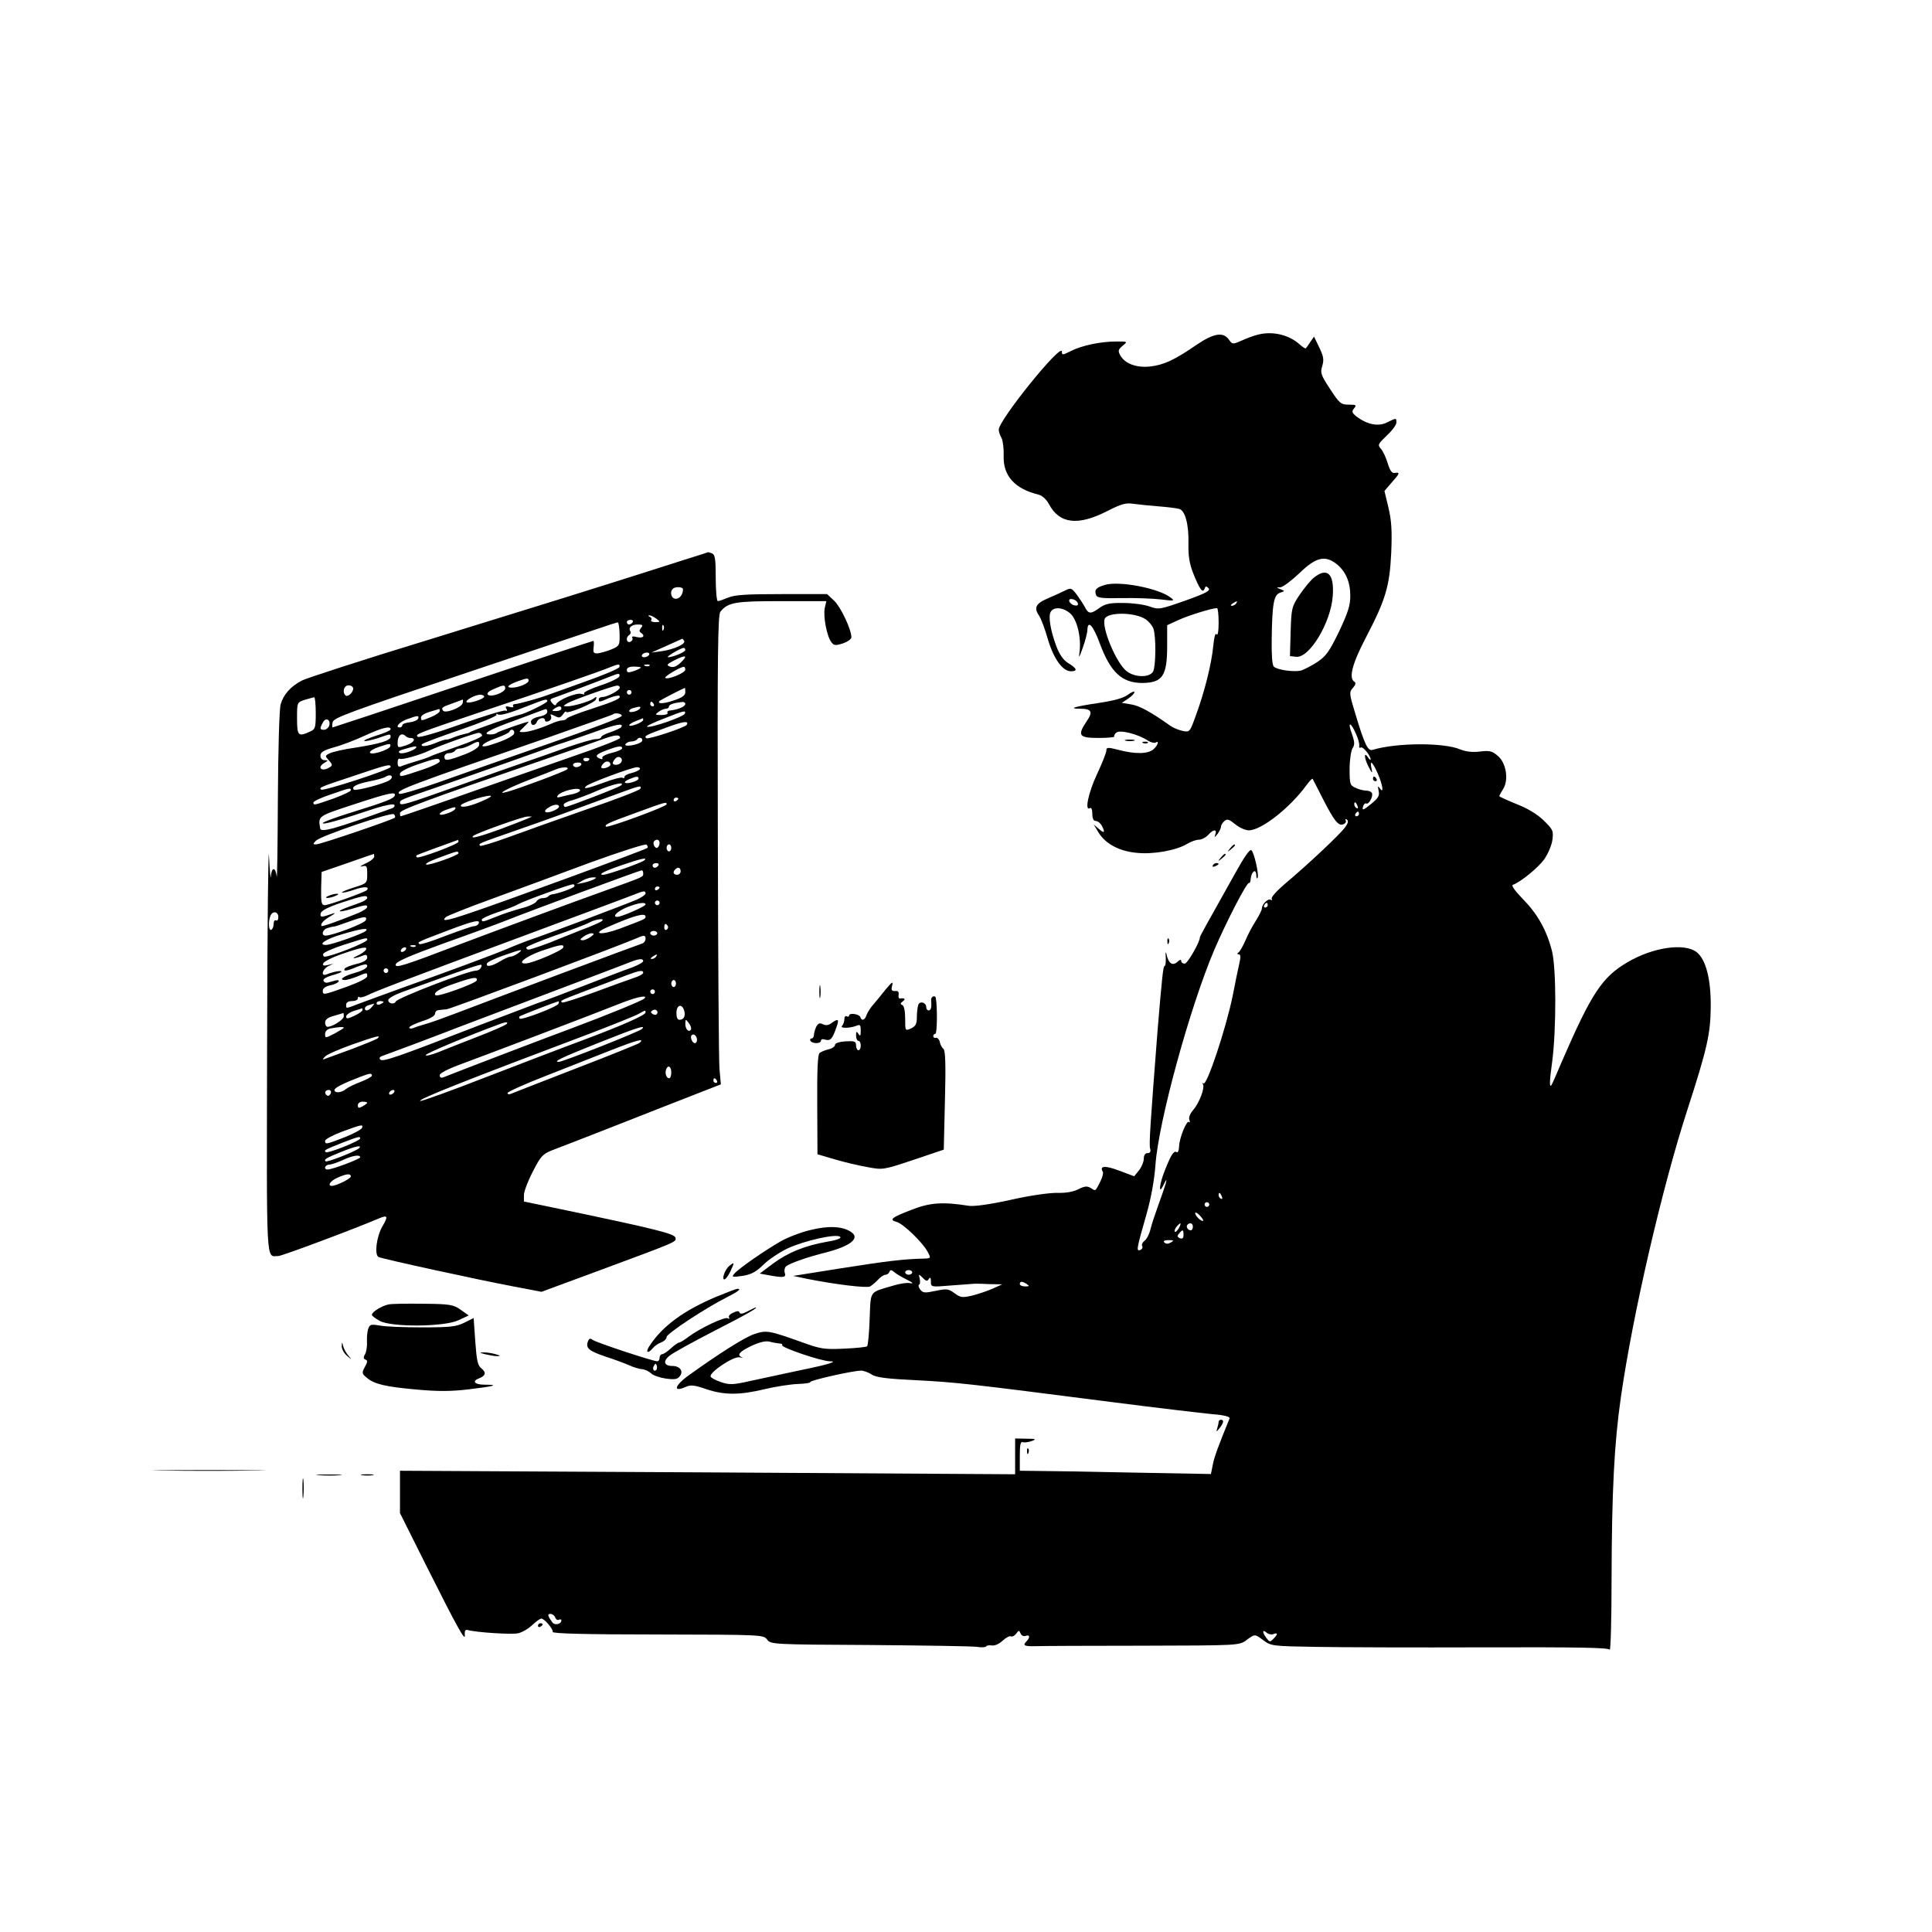 <?xml version="1.0" standalone="no"?>
<!DOCTYPE svg PUBLIC "-//W3C//DTD SVG 20010904//EN"
 "http://www.w3.org/TR/2001/REC-SVG-20010904/DTD/svg10.dtd">
<svg version="1.0" xmlns="http://www.w3.org/2000/svg"
 width="826pt" height="826pt" viewBox="0 0 826 826"
 preserveAspectRatio="xMidYMid meet">

<g transform="translate(0,826) scale(0.1,-0.1)"
fill="#000000" stroke="none">
<path d="M5381 6830 c-18 -4 -51 -16 -72 -26 -39 -17 -40 -17 -55 4 -24 34
-64 28 -138 -22 -94 -65 -142 -87 -200 -93 -59 -6 -108 13 -127 49 -10 18 -8
24 11 40 22 18 22 18 -28 18 -66 0 -147 -17 -194 -41 -36 -18 -38 -18 -38 -2
-1 40 -270 -293 -270 -334 0 -8 5 -24 12 -36 6 -12 10 -46 9 -75 -3 -86 47
-142 150 -167 15 -4 33 -20 44 -41 45 -84 124 -93 249 -29 61 31 79 36 112 31
21 -3 71 -8 109 -11 39 -3 78 -8 87 -11 25 -7 41 -67 39 -148 -1 -52 4 -85 20
-126 28 -70 41 -88 49 -67 4 12 7 12 17 2 9 -10 -10 -21 -100 -53 -108 -38
-113 -39 -152 -25 -22 8 -72 15 -111 15 -58 1 -77 -3 -102 -20 -38 -28 -48
-28 -63 1 -6 12 -22 36 -35 54 -23 30 -25 31 -51 18 -16 -8 -49 -23 -75 -34
-51 -22 -59 -40 -34 -76 7 -11 24 -55 36 -98 25 -84 63 -137 99 -137 29 0 26
12 -12 35 -21 13 -37 36 -50 70 -26 69 -36 130 -25 149 13 23 53 20 84 -7 29
-26 48 -104 39 -167 -4 -27 -1 -22 14 20 11 30 20 66 20 78 2 43 25 17 53 -59
46 -124 95 -169 182 -169 86 1 106 30 106 158 l0 89 48 22 c41 19 143 51 165
51 4 0 7 -28 7 -62 0 -38 -4 -58 -9 -50 -5 8 -10 -10 -14 -50 -7 -75 -37 -196
-74 -296 -26 -72 -26 -73 -57 -67 -17 4 -40 13 -51 21 -83 59 -132 86 -167 92
l-42 7 27 18 c15 10 27 22 27 28 0 5 -13 0 -29 -12 -19 -14 -60 -25 -127 -35
-101 -15 -129 -24 -78 -24 52 0 58 -13 29 -55 -40 -60 -32 -70 52 -70 39 0 69
3 67 6 -2 4 2 12 9 17 15 13 94 -7 134 -34 13 -8 28 -12 33 -9 17 11 11 -11
-8 -28 -23 -21 -79 -22 -150 -3 -47 12 -52 11 -52 -3 0 -9 -18 -54 -40 -101
-37 -79 -54 -160 -30 -145 6 4 10 -7 10 -24 0 -21 5 -31 15 -31 8 0 19 -9 25
-19 16 -31 12 -36 -12 -15 l-22 19 21 -35 c29 -47 87 -79 161 -86 71 -8 171
10 217 38 17 10 39 18 51 18 11 0 29 9 39 20 22 25 39 26 31 3 -5 -15 -4 -15
9 1 8 11 15 25 15 32 0 6 7 17 15 24 12 10 20 7 46 -14 17 -14 43 -26 58 -26
54 0 177 97 248 195 12 16 23 28 25 25 2 -3 20 -39 41 -80 51 -100 69 -123 90
-114 9 3 14 11 10 17 -3 6 -1 7 5 3 8 -5 6 -16 -9 -35 -23 -31 -157 -157 -257
-241 -34 -29 -59 -57 -55 -63 3 -6 1 -7 -4 -4 -12 7 -38 -19 -38 -37 0 -6 -11
-29 -25 -51 -14 -22 -35 -60 -45 -85 -11 -25 -24 -48 -30 -52 -7 -5 -6 -8 1
-8 8 0 9 -12 3 -37 -5 -21 -18 -84 -29 -141 -29 -141 -111 -387 -125 -374 -5
4 -5 2 -2 -4 9 -15 -16 -80 -42 -110 -13 -15 -20 -32 -16 -42 3 -9 3 -13 -2
-9 -9 10 -42 -70 -42 -106 -1 -16 -5 -26 -10 -23 -12 8 -24 -10 -49 -73 -26
-63 -31 -116 -7 -66 12 25 14 26 9 5 -4 -14 -18 -54 -31 -90 -13 -36 -29 -83
-34 -104 -5 -22 -17 -45 -26 -51 -9 -7 -13 -17 -10 -22 4 -6 0 -14 -8 -17 -18
-7 -16 4 27 154 19 67 33 143 38 210 13 184 146 670 251 918 51 119 140 292
149 287 3 -2 7 6 7 17 3 32 23 47 24 17 0 -13 3 -18 6 -11 6 15 -16 110 -27
117 -7 5 -29 -26 -70 -100 -122 -217 -150 -268 -150 -272 0 -21 -53 -113 -65
-113 -8 0 -15 5 -15 12 0 7 -7 5 -17 -5 -21 -18 -38 -5 -46 34 -3 13 -5 7 -3
-13 1 -21 -1 -38 -5 -38 -6 0 -11 -47 -30 -275 -31 -400 -37 -487 -32 -505 4
-14 0 -20 -11 -20 -10 0 -16 -9 -16 -24 0 -13 -9 -35 -20 -49 l-21 -26 -64 24
c-60 23 -86 21 -70 -5 3 -5 -2 -24 -11 -42 -22 -43 -19 -41 -41 -27 -15 9 -26
8 -52 -5 -21 -11 -53 -17 -89 -16 -33 1 -119 -11 -202 -30 -91 -20 -158 -29
-180 -25 -107 17 -164 14 -242 -17 -86 -33 -99 -43 -65 -52 28 -7 112 -88 133
-128 15 -28 14 -28 -18 -29 -87 -2 -159 -11 -350 -41 l-207 -33 62 -13 c116
-23 252 -40 267 -32 8 5 24 18 34 29 11 12 25 21 32 21 7 0 14 6 17 13 3 9 8
9 22 -3 9 -8 34 -22 54 -32 24 -12 28 -17 13 -14 -13 3 -47 -2 -75 -11 -102
-30 -94 -18 -99 -142 -2 -61 -7 -114 -11 -117 -3 -3 -48 -8 -99 -10 -84 -4
-101 -1 -178 27 -143 51 -153 53 -206 35 -41 -14 -147 -81 -278 -175 -63 -45
-71 -76 -13 -50 20 9 37 7 86 -10 77 -26 143 -26 251 0 47 11 110 21 142 22
31 1 55 5 52 8 -4 7 183 49 217 49 11 0 31 -7 45 -16 18 -13 65 -19 192 -25
171 -9 217 -14 832 -93 195 -25 390 -48 433 -52 51 -4 76 -11 74 -18 -47 -115
-67 -168 -72 -199 l-8 -39 -326 6 c-179 4 -363 7 -408 7 l-83 1 0 64 c0 48 3
62 13 58 7 -2 24 0 38 5 21 8 18 10 -23 10 l-48 1 0 -76 0 -77 -1315 8 -1315
7 0 -90 0 -91 109 -218 c137 -273 172 -336 168 -303 -1 18 2 24 13 21 34 -10
187 -20 214 -14 16 3 43 18 60 34 17 16 35 29 40 29 14 0 52 -46 49 -57 -3 -7
139 -11 449 -11 447 -1 452 -1 468 -22 15 -20 23 -21 440 -23 234 -2 440 -5
458 -8 18 -3 35 -2 38 2 2 4 13 6 24 4 12 -2 31 6 46 20 15 14 31 22 36 19 5
-3 15 2 22 11 12 16 13 16 19 2 4 -10 13 -14 22 -11 18 7 20 -7 3 -24 -17 -17
-8 -21 37 -20 22 1 227 2 457 2 415 1 416 1 447 24 37 27 35 27 74 -2 31 -23
40 -24 222 -27 105 -2 428 -3 720 -2 400 1 531 -1 537 -10 4 -7 8 130 8 303 1
371 11 577 40 778 51 355 176 894 284 1227 85 262 99 326 100 440 1 120 -21
203 -60 234 -52 41 -188 21 -296 -43 -108 -63 -154 -133 -279 -421 -23 -55
-44 -102 -46 -104 -9 -13 -9 14 3 99 18 138 18 401 -1 475 -23 89 -62 158
-124 221 -34 35 -51 59 -43 61 33 12 107 72 134 109 16 23 32 60 35 83 5 39 3
44 -38 84 -28 27 -70 52 -117 70 -39 16 -72 31 -72 33 0 3 7 16 16 30 25 38
14 112 -22 142 -24 21 -35 24 -76 19 -32 -4 -60 -1 -85 9 -70 30 -273 29 -375
-2 -20 -6 -34 23 -74 156 -26 85 -26 91 -10 109 11 12 14 21 7 26 -26 15 -10
77 48 188 85 163 102 219 109 364 4 96 1 138 -12 193 l-17 71 30 35 c36 40 38
46 14 42 -12 -2 -20 9 -30 41 -7 24 -20 52 -29 62 -15 17 -13 20 25 57 23 21
41 46 41 55 0 21 1 21 -40 1 -37 -19 -85 -9 -130 25 -20 16 -22 21 -11 35 12
14 9 16 -22 16 -34 0 -40 5 -80 66 -40 61 -43 70 -34 99 8 27 6 41 -13 80
l-22 46 -16 -23 c-8 -13 -17 -25 -19 -27 -2 -3 -13 5 -26 16 -45 41 -114 58
-176 43z m333 -981 c39 -31 59 -77 59 -136 0 -42 -10 -72 -48 -153 -42 -86
-55 -105 -94 -131 -25 -16 -56 -32 -69 -36 -31 -7 -102 3 -116 17 -7 7 -10 50
-9 118 2 152 9 189 36 198 21 7 21 7 2 15 -19 7 -19 8 -1 8 11 1 47 28 82 61
70 68 109 77 158 39z m-1106 -167 c3 -9 -2 -13 -14 -10 -9 1 -19 9 -22 16 -3
9 2 13 14 10 9 -1 19 -9 22 -16z m677 -2 c-3 -5 -12 -10 -18 -10 -7 0 -6 4 3
10 19 12 23 12 15 0z m-388 -67 c14 -9 29 -27 34 -40 12 -33 11 -160 -1 -184
-15 -27 -79 -26 -114 2 -44 35 -107 186 -93 223 12 30 128 29 174 -1z m901
-492 c9 -20 15 -42 13 -50 -1 -7 2 -10 7 -7 9 6 42 -35 42 -51 0 -4 -4 -1 -10
7 -19 30 -19 2 0 -36 16 -31 19 -33 14 -11 -9 41 3 32 26 -19 22 -51 28 -91 9
-64 -8 12 -9 9 -5 -11 5 -21 -1 -31 -33 -57 -32 -26 -38 -28 -34 -12 3 11 9
17 14 15 11 -7 32 33 24 45 -3 6 -15 10 -25 10 -11 0 -31 5 -45 12 -23 10 -25
16 -25 80 0 37 6 77 12 88 11 16 10 28 -3 65 -19 52 -4 49 19 -4z m6 -307 c3
-8 2 -12 -4 -9 -6 3 -10 10 -10 16 0 14 7 11 14 -7z m6 -34 c0 -5 -5 -10 -11
-10 -5 0 -7 5 -4 10 3 6 8 10 11 10 2 0 4 -4 4 -10z m-390 -390 c0 -5 -5 -10
-11 -10 -5 0 -7 5 -4 10 3 6 8 10 11 10 2 0 4 -4 4 -10z m-196 -1246 c3 -8 2
-12 -4 -9 -6 3 -10 10 -10 16 0 14 7 11 14 -7z m-54 -34 c0 -5 -4 -10 -10 -10
-5 0 -10 5 -10 10 0 6 5 10 10 10 6 0 10 -4 10 -10z m-26 -69 c-6 -6 -34 20
-34 32 0 6 8 2 19 -9 10 -10 17 -21 15 -23z m-104 -32 c-7 -11 -14 -18 -17
-15 -3 3 0 12 7 21 18 21 23 19 10 -6z m60 6 c0 -8 -4 -15 -9 -15 -13 0 -22
16 -14 24 11 11 23 6 23 -9z m-40 -35 c0 -13 -5 -18 -15 -14 -12 5 -13 10 -4
20 15 19 19 18 19 -6z m-54 -32 c-12 -7 -21 -7 -28 0 -6 6 0 10 18 10 23 0 24
-2 10 -10z m-1106 -128 c0 -5 -7 -10 -15 -10 -8 0 -15 5 -15 10 0 6 7 10 15
10 8 0 15 -4 15 -10z m71 -28 c6 9 9 6 9 -11 0 -24 0 -24 85 -17 47 3 89 7 93
7 4 1 34 1 67 -1 l60 -1 -40 -18 c-22 -10 -61 -23 -88 -30 -43 -10 -50 -9 -76
10 -26 19 -33 20 -81 10 -47 -10 -54 -9 -66 6 -7 10 -9 19 -4 21 4 2 5 13 2
25 -5 21 -5 21 13 4 14 -15 20 -16 26 -5z m419 -22 c12 -8 11 -10 -7 -10 -13
0 -23 5 -23 10 0 13 11 13 30 0z m-1058 -254 c9 0 15 -3 12 -7 -6 -10 168 -69
204 -69 38 0 -7 -14 -130 -39 -73 -16 -169 -36 -214 -46 -71 -16 -86 -16 -122
-4 -23 8 -43 19 -44 24 -4 19 95 85 122 82 14 -2 19 -2 13 0 -25 9 -12 24 40
49 35 16 60 22 77 18 14 -4 33 -7 42 -8z m-958 -1172 c3 -8 10 -12 16 -9 5 3
10 2 10 -3 0 -16 -28 -22 -38 -9 -20 27 -23 37 -9 37 8 0 18 -7 21 -16z m3071
-70 c19 7 19 -1 -1 -21 -14 -14 -16 -14 -29 3 -19 25 -19 40 0 24 8 -7 22 -10
30 -6z"/>
<path d="M5618 5791 c-14 -11 -41 -44 -61 -73 -34 -51 -36 -57 -39 -158 l-3
-105 26 -3 c57 -7 149 146 157 260 7 95 -23 124 -80 79z"/>
<path d="M5870 4930 c0 -5 5 -10 11 -10 5 0 7 5 4 10 -3 6 -8 10 -11 10 -2 0
-4 -4 -4 -10z"/>
<path d="M3000 5890 c-14 -4 -117 -37 -230 -73 -262 -83 -360 -114 -953 -297
-269 -82 -505 -159 -525 -169 -49 -25 -80 -60 -92 -102 -6 -19 -11 -199 -12
-404 -1 -203 -3 -353 -5 -332 -5 42 -22 41 -25 -1 -1 -15 -5 25 -8 88 -3 63
-7 -293 -8 -791 -2 -984 -6 -919 48 -919 15 0 323 115 428 160 40 17 43 11 17
-33 -25 -43 -35 -120 -17 -131 11 -7 427 -98 577 -126 l120 -23 249 92 c335
124 327 121 324 139 -3 17 -83 37 -465 117 l-183 38 0 28 c0 15 17 60 38 100
33 65 42 75 82 91 25 9 142 55 260 101 118 47 271 106 339 133 l123 48 -6 66
c-3 36 -6 487 -7 1002 -2 773 0 940 11 953 33 40 63 45 261 45 l192 0 -7 -30
c-7 -36 9 -120 28 -145 11 -15 17 -16 49 -6 21 7 37 19 37 26 0 34 -46 131
-74 157 l-30 28 -194 0 c-149 0 -201 -3 -229 -15 -19 -8 -39 -15 -44 -15 -5 0
-9 45 -9 99 0 81 -3 100 -16 105 -9 3 -16 6 -17 5 -1 0 -13 -4 -27 -9z m-80
-149 c0 -23 -14 -41 -31 -41 -19 0 -27 29 -12 43 10 10 43 8 43 -2z m-114
-126 c18 -14 18 -14 -4 -15 -13 0 -21 4 -18 9 4 5 0 12 -6 14 -7 3 -8 6 -2 6
5 1 19 -6 30 -14z m-101 -15 c-3 -5 -10 -10 -16 -10 -5 0 -9 5 -9 10 0 6 7 10
16 10 8 0 12 -4 9 -10z m-56 -51 c1 -48 -1 -51 -34 -65 -19 -8 -45 -15 -57
-17 -20 -2 -23 2 -20 26 2 15 1 27 -1 27 -3 0 -254 -83 -558 -185 -304 -102
-555 -185 -557 -185 -2 0 -2 10 0 22 3 19 69 43 583 215 319 107 591 198 605
203 14 4 28 9 31 9 4 1 7 -22 8 -50z m92 27 c-8 -10 -9 -16 -1 -21 20 -13 10
-25 -16 -19 -18 5 -25 3 -21 -3 4 -6 0 -13 -8 -17 -17 -6 -21 19 -5 29 6 4 8
11 5 16 -10 15 5 29 32 29 21 0 23 -3 14 -14z m96 -8 c-3 -8 -6 -5 -6 6 -1 11
2 17 5 13 3 -3 4 -12 1 -19z m88 -48 c8 -13 -42 -36 -95 -44 l-45 -6 65 29
c36 16 66 30 67 30 1 1 4 -3 8 -9z m5 -39 c0 -9 -54 -31 -74 -31 -11 1 53 39
67 40 4 0 7 -4 7 -9z m-155 -21 c-3 -5 -13 -10 -21 -10 -8 0 -12 5 -9 10 3 6
13 10 21 10 8 0 12 -4 9 -10z m134 -34 c-17 -16 -31 -21 -44 -16 -17 6 -15 10
20 28 48 24 58 20 24 -12z m-261 -18 c-3 -7 -69 -35 -149 -63 -79 -29 -151
-54 -159 -57 -37 -14 -124 -38 -137 -38 -8 0 -12 -4 -9 -9 4 -5 -4 -7 -16 -3
-15 4 -19 2 -13 -8 5 -8 3 -11 -5 -8 -8 2 -93 -24 -189 -58 -106 -38 -180 -59
-185 -54 -11 11 -10 12 284 111 267 89 503 171 540 187 34 14 42 14 38 0z
m129 6 c-3 -3 -12 -4 -19 -1 -8 3 -5 6 6 6 11 1 17 -2 13 -5z m-37 -8 c0 -2
-13 -9 -30 -15 -24 -8 -30 -7 -30 5 0 9 10 14 30 14 17 0 30 -2 30 -4z m190
-9 c0 -14 -76 -45 -86 -35 -5 5 63 46 79 47 4 1 7 -5 7 -12z m-282 -29 c-3 -7
-39 -25 -82 -39 -42 -14 -73 -29 -69 -34 5 -4 0 -5 -10 -2 -20 8 -103 -26
-109 -44 -2 -7 -9 -5 -17 5 -11 13 -10 17 5 22 22 7 220 82 249 94 29 12 37
12 33 -2z m-388 -18 c0 -12 -43 -30 -72 -30 -27 0 -16 12 25 27 41 15 47 15
47 3z m-750 -34 c0 -17 -24 -38 -33 -29 -15 15 -6 43 13 43 11 0 20 -6 20 -14z
m650 1 c0 -17 -61 -40 -74 -27 -6 6 3 15 25 24 42 19 49 19 49 3z m490 3 c0
-11 -53 -40 -75 -40 -8 0 -15 -4 -15 -10 0 -13 1 -13 45 6 20 8 40 12 43 9 10
-10 -16 -22 -120 -56 -54 -17 -101 -36 -104 -40 -3 -5 -12 -9 -21 -9 -8 0 -29
-6 -46 -14 -48 -21 -98 -36 -120 -36 -20 0 -20 0 1 20 12 12 22 22 22 24 0 4
-130 -41 -137 -48 -4 -3 -15 -6 -25 -6 -42 0 -11 19 104 60 67 25 125 47 130
48 4 2 8 -3 8 -11 0 -9 -14 -17 -35 -21 -21 -4 -35 -13 -35 -21 0 -20 19 -19
26 0 7 16 34 21 34 5 0 -5 7 -7 16 -3 8 3 13 12 10 20 -5 11 -2 11 16 2 18
-10 24 -8 35 7 7 10 13 15 13 11 0 -13 124 38 128 53 4 12 2 13 -9 4 -17 -13
-89 -34 -115 -34 -18 1 -18 1 1 13 21 13 191 73 213 76 6 0 12 -3 12 -9z m280
-19 c0 -14 -13 -24 -51 -36 -43 -15 -73 -15 -58 -1 3 3 91 49 107 55 1 1 2 -8
2 -18z m-230 -1 c0 -5 -4 -10 -10 -10 -5 0 -10 5 -10 10 0 6 5 10 10 10 6 0
10 -4 10 -10z m-630 -18 c0 -11 -67 -32 -75 -24 -7 8 35 31 58 32 9 0 17 -4
17 -8z m-720 -70 c0 -64 -2 -70 -25 -80 -50 -23 -55 -18 -55 57 0 68 0 68 33
79 17 5 35 10 40 11 4 1 7 -30 7 -67z m628 42 c-4 -19 -75 -46 -84 -32 -8 12
-5 15 41 31 22 8 41 15 43 16 2 0 2 -6 0 -15z m362 8 c0 -7 -95 -54 -119 -58
-21 -4 -205 -68 -211 -74 -3 -3 -13 -6 -24 -8 -10 -2 -30 -8 -45 -14 -14 -6
-29 -11 -33 -10 -4 1 -23 -5 -42 -13 -38 -16 -70 -20 -62 -7 2 4 76 32 164 62
88 30 158 59 155 64 -4 5 -1 6 5 2 12 -7 51 5 147 43 56 22 65 24 65 13z m455
-12 c3 -5 1 -10 -4 -10 -6 0 -11 5 -11 10 0 6 2 10 4 10 3 0 8 -4 11 -10z
m135 1 c0 -12 -30 -25 -68 -29 -7 -1 -11 -6 -8 -10 3 -5 -9 -9 -26 -9 -28 0
-29 1 -12 14 10 7 24 13 31 13 7 0 13 4 13 9 0 9 21 16 58 20 6 0 12 -3 12 -8z
m-530 -21 c0 -5 -10 -10 -22 -10 -19 0 -20 2 -8 10 19 13 30 13 30 0z m336 1
c-8 -12 -46 -21 -46 -11 0 5 8 11 18 13 29 8 33 7 28 -2z m-856 -11 c0 -5 -16
-17 -36 -25 -44 -18 -44 -18 -44 -2 0 8 17 18 38 24 20 6 38 11 40 12 1 0 2
-3 2 -9z m1048 -11 c-4 -13 -144 -62 -161 -56 -6 2 25 17 69 34 91 36 97 37
92 22z m-270 -10 c-2 -7 -143 -60 -313 -119 -171 -59 -381 -133 -468 -164 -87
-31 -164 -53 -169 -50 -21 13 28 32 647 245 142 50 261 92 264 94 9 10 42 4
39 -6z m-870 -11 c-3 -7 -19 -14 -36 -16 -18 -2 -32 -7 -32 -13 0 -5 -5 -9
-11 -9 -22 0 -2 23 31 35 47 17 52 17 48 3z m-381 -32 c-4 -9 -13 -16 -22 -16
-18 0 -19 5 -4 32 13 24 35 9 26 -16z m1343 26 c0 -4 -13 -13 -30 -19 -16 -6
-30 -8 -30 -4 0 4 12 12 28 18 15 6 28 11 30 12 1 1 2 -3 2 -7z m186 -21 c-8
-12 -166 -64 -173 -57 -10 9 -3 13 82 44 75 28 102 32 91 13z m-280 -10 c-3
-4 -23 -13 -45 -21 -23 -7 -41 -17 -41 -22 0 -4 -10 -8 -23 -8 -12 0 -67 -16
-122 -35 -55 -20 -138 -49 -185 -65 -47 -16 -175 -61 -285 -101 -222 -79 -245
-86 -245 -71 0 12 3 13 160 67 176 61 459 161 495 175 17 6 37 13 45 15 8 2
65 22 125 43 102 37 133 42 121 23z m-986 -9 c0 -5 -28 -17 -61 -27 -34 -11
-57 -21 -51 -23 6 -2 31 4 57 12 54 19 55 19 55 6 0 -16 -46 -30 -148 -46 -51
-7 -102 -19 -113 -25 -20 -10 -20 -11 -3 -30 16 -17 16 -22 4 -29 -19 -13 -40
-13 -40 0 0 5 8 14 18 19 16 10 16 10 0 11 -11 0 -18 8 -18 19 0 15 13 23 58
36 31 8 91 31 132 50 74 34 110 43 110 27z m528 -18 c-2 -9 -31 -25 -71 -39
-44 -16 -67 -20 -64 -12 2 7 28 21 58 31 30 11 56 23 57 28 6 15 24 8 20 -8z
m-137 -9 c1 -5 -46 -26 -104 -46 -57 -20 -108 -38 -113 -41 -5 -3 -31 -13 -59
-21 -27 -8 -58 -18 -67 -22 -14 -6 -18 -2 -18 15 0 11 4 19 9 16 8 -6 87 16
126 35 46 22 201 77 213 76 7 -1 13 -6 13 -12z m-327 -2 c4 -4 13 -8 19 -8 28
0 19 -19 -15 -31 -37 -12 -38 -12 -38 10 0 32 17 46 34 29z m917 -8 c1 -5 -93
-42 -208 -81 -114 -40 -287 -100 -383 -134 -172 -61 -343 -120 -347 -120 -2 0
-3 6 -3 14 0 13 95 49 615 228 110 38 223 77 250 87 54 20 76 22 76 6z m92
-16 c-14 -14 -77 -24 -69 -11 4 7 16 12 26 12 10 0 22 5 25 10 4 6 11 7 17 4
5 -4 6 -10 1 -15z m-695 -16 c-2 -9 -28 -26 -63 -39 -72 -27 -85 -29 -85 -9 0
8 9 15 19 15 11 0 23 5 26 10 3 6 14 10 23 10 9 0 28 7 42 14 34 19 42 19 38
-1z m-380 -5 c-2 -6 -23 -17 -47 -24 -52 -15 -53 5 0 23 44 15 52 16 47 1z
m112 -2 c0 -11 -59 -33 -71 -25 -9 5 -2 11 22 17 41 12 49 13 49 8z m880 -5
c0 -5 -20 -14 -45 -20 -25 -6 -43 -16 -40 -21 3 -6 -1 -7 -9 -4 -25 10 -19 19
27 36 50 19 67 21 67 9z m-4 -60 c-8 -13 -36 -15 -36 -3 0 4 5 13 12 20 14 14
34 0 24 -17z m-776 4 c0 -6 -33 -22 -72 -35 -99 -33 -98 -33 -98 -18 0 8 30
24 73 39 81 28 97 31 97 14z m640 11 c0 -11 -19 -15 -25 -6 -3 5 1 10 9 10 9
0 16 -2 16 -4z m90 -25 c0 -5 -9 -11 -20 -14 -22 -6 -26 3 -8 21 11 11 28 7
28 -7z m-125 -1 c-3 -5 -13 -10 -21 -10 -8 0 -14 5 -14 10 0 6 9 10 21 10 11
0 17 -4 14 -10z m-815 -9 c0 -11 -289 -105 -297 -97 -9 9 -8 10 137 58 145 49
160 53 160 39z m755 -10 c-9 -9 -199 -80 -255 -96 -57 -16 0 15 90 50 52 20
104 40 115 45 28 12 61 12 50 1z m310 0 c-3 -5 -19 -12 -35 -16 -17 -4 -30
-11 -30 -16 0 -6 -4 -8 -9 -4 -5 3 -40 -6 -77 -20 -70 -26 -95 -31 -78 -16 13
13 195 80 217 81 10 0 16 -4 12 -9z m-1069 -46 c-19 -15 -146 -48 -153 -41
-12 12 11 24 64 35 32 6 65 15 73 21 21 13 36 -1 16 -15z m1064 6 c0 -10 -50
-25 -58 -17 -3 3 6 10 19 15 31 13 39 13 39 2z m-75 -29 c-10 -9 -226 -92
-238 -92 -4 0 -7 4 -7 10 0 5 17 14 38 19 20 6 69 24 107 41 66 28 120 40 100
22z m83 -14 c-2 -6 -105 -46 -229 -88 -123 -43 -275 -97 -337 -120 -63 -23
-116 -39 -119 -36 -9 9 -9 9 137 60 145 50 262 93 430 155 120 44 123 45 118
29z m-1238 -7 c0 -4 -33 -20 -74 -35 -83 -29 -86 -30 -86 -17 0 5 33 21 73 34
83 29 87 30 87 18z m980 0 c0 -5 -12 -11 -27 -15 -16 -3 -39 -9 -52 -12 -17
-5 -22 -4 -17 4 12 20 96 40 96 23z m-792 -22 c-5 -14 -39 -27 -190 -74 -65
-20 -118 -40 -118 -44 0 -8 68 11 227 64 42 13 75 19 79 14 3 -5 -1 -11 -8
-14 -244 -88 -306 -106 -309 -87 -9 54 -11 52 141 102 152 50 184 57 178 39z
m382 -20 c-54 -25 -100 -35 -100 -23 0 10 93 41 125 42 11 0 0 -8 -25 -19z
m830 7 c0 -3 -4 -8 -10 -11 -5 -3 -10 -1 -10 4 0 6 5 11 10 11 6 0 10 -2 10
-4z m-50 -25 c0 -9 -252 -102 -259 -95 -8 8 9 16 125 58 134 49 134 49 134 37z
m-460 -10 c0 -5 -13 -14 -30 -20 -32 -11 -41 2 -12 18 21 13 42 14 42 2z
m-444 -10 c-8 -13 -66 -32 -66 -21 0 4 12 13 28 18 35 13 44 14 38 3z m-258
-37 c-10 -9 -318 -114 -336 -114 -15 0 -15 1 -1 16 22 21 322 123 333 113 5
-5 7 -11 4 -15z m567 -4 c-11 -5 -63 -25 -116 -45 -91 -33 -130 -43 -116 -29
11 11 212 83 232 83 l20 0 -20 -9z m-295 -99 c0 -10 -171 -74 -178 -66 -3 3
-3 6 -1 8 3 3 118 45 177 66 1 1 2 -3 2 -8z m860 -5 c0 -8 -4 -17 -9 -20 -10
-7 -23 19 -14 28 11 11 23 6 23 -8z m-52 -21 c-7 -8 -636 -238 -763 -280 -95
-32 -120 -36 -99 -16 5 5 92 40 194 77 102 37 291 107 420 155 132 48 239 82
244 78 5 -5 7 -11 4 -14z m102 0 c0 -8 -4 -15 -10 -15 -5 0 -10 7 -10 15 0 8
5 15 10 15 6 0 10 -7 10 -15z m-910 -23 c0 -9 -130 -55 -138 -48 -5 5 20 17
93 43 38 14 45 15 45 5z m-360 -14 c0 -7 -17 -21 -38 -30 -20 -10 -27 -15 -14
-12 20 5 22 2 22 -33 0 -39 -1 -40 -56 -57 -31 -10 -54 -19 -52 -22 3 -2 26 3
52 12 42 15 69 14 54 -2 -10 -9 -162 -64 -180 -64 -13 0 -16 11 -15 71 l2 71
110 38 c61 21 111 39 113 39 1 1 2 -5 2 -11z m1155 -16 c-12 -11 -158 -62
-176 -62 -25 0 5 16 79 41 81 28 113 35 97 21z m60 -22 c-3 -5 -10 -10 -16
-10 -5 0 -9 5 -9 10 0 6 7 10 16 10 8 0 12 -4 9 -10z m95 -25 c0 -8 -7 -15
-15 -15 -16 0 -20 12 -8 23 11 12 23 8 23 -8z m-160 -9 c0 -16 5 -13 -155 -71
-140 -50 -464 -170 -615 -227 -259 -99 -292 -109 -288 -91 2 12 60 37 203 89
110 39 232 84 270 99 92 37 568 213 578 214 4 1 7 -5 7 -13z m-210 -25 c-8 -5
-28 -11 -45 -15 l-30 -6 25 15 c14 8 34 14 45 14 16 0 17 -1 5 -8z m-85 -31
c-5 -8 -72 -32 -97 -34 -3 -1 -10 -4 -14 -8 -4 -5 -15 -8 -25 -8 -10 0 -22 -7
-26 -15 -5 -7 -33 -21 -63 -28 -30 -8 -79 -24 -108 -36 -60 -24 -62 -24 -62
-12 0 4 30 18 68 31 37 12 76 27 87 34 27 15 217 84 233 85 7 1 10 -3 7 -9z
m365 -4 c0 -3 -4 -8 -10 -11 -5 -3 -10 -1 -10 4 0 6 5 11 10 11 6 0 10 -2 10
-4z m-60 -26 c0 -5 -17 -17 -37 -26 -54 -23 -396 -152 -451 -170 -26 -9 -72
-27 -102 -40 -56 -24 -242 -93 -455 -169 -66 -24 -145 -53 -175 -64 -65 -25
-60 -24 -60 -6 0 9 9 15 25 15 14 0 25 5 25 12 0 6 3 9 6 5 4 -3 18 0 33 7 33
17 150 62 686 261 231 86 436 162 455 170 43 17 50 18 50 5z m-1190 -19 c0 -5
-13 -14 -30 -20 -16 -6 -44 -16 -60 -22 -48 -18 -29 -21 26 -4 57 17 64 18 64
7 0 -5 -17 -16 -37 -25 -86 -35 -154 -59 -158 -56 -7 8 9 26 40 43 17 10 21
14 10 11 -52 -18 -57 -18 -54 0 3 12 30 26 89 46 92 30 110 34 110 20z m1250
-21 c0 -5 -4 -10 -10 -10 -5 0 -10 5 -10 10 0 6 5 10 10 10 6 0 10 -4 10 -10z
m-60 -7 c0 -8 -103 -53 -121 -53 -24 0 0 24 41 41 48 19 80 24 80 12z m-1570
-54 c0 -11 -4 -17 -10 -14 -5 3 -10 -3 -10 -14 0 -11 -4 -23 -10 -26 -11 -7
-14 34 -4 59 9 23 34 20 34 -5z m1570 2 c0 -10 -1 -10 -112 -52 -79 -29 -121
-23 -51 7 116 51 163 63 163 45z m-1196 -15 c-5 -14 -142 -66 -172 -66 -21 0
-13 28 11 33 12 4 24 6 27 6 3 0 30 9 60 20 67 24 81 25 74 7z m481 -17 c-4
-5 -12 -9 -20 -9 -7 0 -61 -19 -120 -41 -58 -23 -109 -39 -112 -35 -9 8 -12 7
122 58 113 43 143 49 130 27z m525 11 c-8 -5 -46 -22 -85 -36 -38 -15 -83 -33
-100 -40 -39 -17 -115 -44 -126 -44 -5 0 -9 4 -9 9 0 4 55 27 123 51 67 23
133 48 147 56 30 16 74 20 50 4z m285 -19 c3 -5 1 -12 -5 -16 -5 -3 -10 1 -10
9 0 18 6 21 15 7z m-1291 -21 c-12 -12 -148 -60 -170 -60 -38 0 -2 25 66 45
84 25 119 30 104 15z m1246 -10 c0 -5 -7 -10 -15 -10 -8 0 -15 5 -15 10 0 6 7
10 15 10 8 0 15 -4 15 -10z m-284 -15 c-11 -8 -27 -15 -35 -15 -13 1 -12 4 3
15 11 8 27 15 35 15 13 -1 12 -4 -3 -15z m234 -9 c0 -8 -6 -16 -12 -19 -7 -2
-166 -61 -353 -131 -187 -70 -385 -145 -440 -166 -55 -21 -116 -43 -135 -48
-19 -5 -43 -13 -52 -17 -10 -4 -18 -3 -18 2 0 5 25 17 55 27 33 10 55 23 55
32 0 7 6 15 13 15 6 1 23 3 37 4 20 3 732 269 815 305 29 13 35 12 35 -4z
m-1190 -4 c0 -11 -154 -72 -182 -72 -5 0 -8 5 -6 12 2 6 42 24 89 39 98 31 99
32 99 21z m207 -28 c-3 -3 -12 -4 -19 -1 -8 3 -5 6 6 6 11 1 17 -2 13 -5z
m631 -5 c-4 -13 -133 -68 -160 -68 -40 -2 -2 29 65 53 82 28 100 31 95 15z
m-844 -10 c-3 -6 -20 -18 -38 -26 -30 -14 -9 -12 27 2 12 5 17 2 17 -9 0 -10
-15 -20 -45 -27 -25 -6 -48 -15 -51 -20 -8 -13 9 -11 51 7 20 8 39 13 42 10
11 -10 -9 -24 -52 -36 -46 -13 -69 -30 -40 -30 8 0 32 7 52 15 43 18 43 18 43
1 0 -8 -36 -26 -88 -45 -101 -36 -102 -36 -102 -16 0 9 12 18 30 22 17 3 33
10 37 16 4 6 -1 8 -13 5 -10 -3 -25 -7 -33 -9 -7 -2 -15 1 -18 8 -3 7 12 16
36 23 23 6 41 13 41 16 0 6 -34 0 -64 -12 -25 -10 -19 21 7 35 l22 11 -24 -6
c-17 -4 -22 -2 -19 7 3 8 38 26 79 40 83 29 114 35 103 18z m171 1 c-3 -5 -11
-10 -16 -10 -6 0 -7 5 -4 10 3 6 11 10 16 10 6 0 7 -4 4 -10z m481 -15 c-11
-8 -26 -15 -33 -15 -7 0 -27 -9 -45 -20 -36 -22 -62 -26 -56 -9 2 6 33 21 68
33 79 28 91 30 66 11z m589 -15 c-3 -5 -12 -10 -18 -10 -7 0 -6 4 3 10 19 12
23 12 15 0z m-55 -19 c0 -5 -21 -17 -47 -27 -27 -9 -118 -44 -203 -77 -85 -33
-177 -68 -205 -77 -27 -10 -140 -53 -250 -95 -348 -135 -408 -156 -419 -145
-6 6 -3 12 10 16 31 11 226 84 264 99 19 8 197 75 395 150 198 75 376 142 395
150 42 17 60 18 60 6z m-695 -30 c-3 -6 -13 -11 -21 -11 -32 0 -336 -117 -342
-132 -6 -14 -32 -9 -32 6 0 8 27 23 63 36 34 12 87 31 117 42 143 52 215 77
218 73 2 -2 1 -8 -3 -14z m-395 -11 c0 -5 -4 -10 -10 -10 -5 0 -10 5 -10 10 0
6 5 10 10 10 6 0 10 -4 10 -10z m1090 -9 c0 -5 -17 -15 -37 -21 -21 -7 -98
-35 -171 -62 -74 -27 -136 -47 -139 -44 -9 8 -11 7 112 54 61 23 133 50 160
61 58 22 75 25 75 12z m-712 -33 c-5 -13 -168 -72 -176 -63 -11 11 18 29 85
51 77 27 96 29 91 12z m852 -13 c0 -8 -4 -15 -10 -15 -5 0 -10 7 -10 15 0 8 5
15 10 15 6 0 10 -7 10 -15z m-90 -35 c0 -5 -4 -10 -10 -10 -5 0 -10 5 -10 10
0 6 5 10 10 10 6 0 10 -4 10 -10z m-45 -29 c-11 -10 -160 -71 -310 -127 -111
-41 -493 -187 -547 -209 -12 -5 -18 -2 -18 8 0 9 35 27 98 50 87 32 536 202
687 262 63 24 106 32 90 16z m-1115 -15 c0 -2 -7 -6 -15 -10 -8 -3 -15 -1 -15
4 0 6 7 10 15 10 8 0 15 -2 15 -4z m748 -7 c-4 -13 -159 -72 -166 -64 -3 3 -3
7 -1 9 3 4 153 62 167 65 2 1 2 -4 0 -10z m-798 -14 c-14 -17 -30 -20 -30 -6
0 5 8 12 18 14 9 3 19 5 21 6 2 0 -2 -6 -9 -14z m1335 -15 c7 -23 -1 -40 -20
-40 -9 0 -13 11 -13 30 1 34 23 41 33 10z m-1375 2 c0 -5 -16 -16 -35 -25 -28
-13 -35 -14 -35 -3 0 7 15 18 33 24 17 5 33 10 35 11 1 1 2 -3 2 -7z m1257
-19 c-3 -3 -11 -2 -17 2 -9 6 -9 10 1 16 14 8 27 -7 16 -18z m-47 8 c0 -11
-104 -57 -270 -119 -74 -27 -258 -98 -409 -156 -151 -59 -279 -105 -284 -103
-16 5 197 89 733 291 96 37 186 73 200 81 30 17 30 17 30 6z m-1290 -16 c0
-14 -48 -45 -70 -45 -5 0 -10 8 -10 18 0 13 12 22 38 29 20 6 38 11 40 12 1 0
2 -6 2 -14z m1484 -57 c-9 -14 -24 2 -24 25 1 21 1 21 15 3 8 -10 12 -23 9
-28z m-789 23 c-6 -5 -62 -30 -125 -54 -63 -25 -139 -54 -167 -66 -29 -11 -53
-17 -53 -12 0 7 179 82 320 134 25 9 35 8 25 -2z m-695 -15 c0 -2 -18 -13 -40
-25 -39 -20 -40 -20 -40 -2 0 12 9 21 23 24 32 6 57 8 57 3z m1275 -5 c-12
-12 -339 -141 -356 -141 -26 0 8 17 169 81 163 65 206 79 187 60z m235 -47 c0
-8 -4 -14 -9 -14 -11 0 -22 26 -14 34 9 9 23 -3 23 -20z m-1365 7 c-6 -5 -53
-24 -105 -44 -52 -19 -104 -38 -115 -42 -18 -7 -18 -6 -5 8 8 9 60 31 115 51
106 37 125 42 110 27z m1119 -20 c-5 -4 -128 -54 -274 -110 -146 -57 -271
-105 -277 -108 -7 -3 -13 -1 -13 4 0 5 73 38 163 73 89 35 216 85 282 111 110
43 144 52 119 30z m136 -126 c0 -14 -4 -25 -9 -25 -12 0 -19 21 -13 38 8 21
22 13 22 -13z m-1280 -14 c0 -4 -21 -16 -47 -26 -27 -10 -55 -24 -64 -31 -18
-16 -49 -19 -49 -4 0 9 37 28 110 56 42 16 50 17 50 5z m1475 -21 c3 -5 1 -10
-4 -10 -6 0 -11 5 -11 10 0 6 2 10 4 10 3 0 8 -4 11 -10z m-1651 -55 c-4 -8
-10 -12 -15 -9 -14 8 -10 24 6 24 9 0 12 -6 9 -15z m271 5 c-3 -5 -11 -10 -16
-10 -6 0 -7 5 -4 10 3 6 11 10 16 10 6 0 7 -4 4 -10z m-115 -45 c0 -2 -9 -9
-20 -15 -16 -9 -20 -8 -20 5 0 8 9 15 20 15 11 0 20 -2 20 -5z m-22 -107 c-3
-7 -36 -25 -74 -40 -80 -31 -84 -32 -84 -15 0 6 33 24 73 39 85 31 90 32 85
16z m-8 -45 c0 -11 -140 -66 -147 -59 -9 8 -6 10 67 39 73 28 80 30 80 20z
m-5 -42 c-15 -14 -138 -62 -143 -56 -8 8 2 14 64 39 63 26 95 32 79 17z m5
-39 c0 -7 -119 -52 -139 -52 -19 0 -12 20 7 21 9 0 35 9 57 19 42 20 75 25 75
12z m-40 -82 c0 -9 -62 -40 -81 -40 -21 0 -6 22 24 35 38 17 57 19 57 5z"/>
<path d="M1405 4430 c-13 -5 -14 -9 -5 -9 8 0 24 4 35 9 13 5 14 9 5 9 -8 0
-24 -4 -35 -9z"/>
<path d="M4723 5759 c-37 -11 -45 -21 -37 -43 5 -12 24 -15 112 -13 59 1 134
-2 167 -6 55 -7 59 -6 40 8 -50 40 -222 73 -282 54z"/>
<path d="M4813 5093 c9 -2 25 -2 35 0 9 3 1 5 -18 5 -19 0 -27 -2 -17 -5z"/>
<path d="M4888 5083 c7 -3 16 -2 19 1 4 3 -2 6 -13 5 -11 0 -14 -3 -6 -6z"/>
<path d="M5259 4633 c-13 -16 -12 -17 4 -4 9 7 17 15 17 17 0 8 -8 3 -21 -13z"/>
<path d="M5219 4593 c-13 -16 -12 -17 4 -4 9 7 17 15 17 17 0 8 -8 3 -21 -13z"/>
<path d="M5185 4560 c-3 -6 1 -7 9 -4 18 7 21 14 7 14 -6 0 -13 -4 -16 -10z"/>
<path d="M4991 4234 c0 -11 3 -14 6 -6 3 7 2 16 -1 19 -3 4 -6 -2 -5 -13z"/>
<path d="M3503 4020 c0 -25 2 -35 4 -22 2 12 2 32 0 45 -2 12 -4 2 -4 -23z"/>
<path d="M3785 4028 c-14 -18 -36 -45 -49 -60 -13 -14 -27 -36 -31 -47 -7 -23
-21 -28 -27 -9 -5 13 -48 19 -48 6 0 -5 -4 -6 -10 -3 -5 3 -10 -2 -10 -12 0
-11 -5 -24 -10 -29 -11 -11 33 -11 63 1 14 6 17 2 17 -21 0 -23 -2 -26 -10
-14 -8 12 -10 11 -10 -7 0 -13 5 -23 10 -23 6 0 10 -9 10 -20 0 -11 -4 -20
-10 -20 -5 0 -10 9 -10 20 0 18 -6 20 -45 18 -27 -2 -45 -8 -45 -15 0 -7 -12
-16 -27 -19 -16 -4 -33 -11 -39 -16 -8 -6 -11 -75 -10 -221 l1 -212 75 -22
c41 -12 104 -27 140 -33 64 -12 66 -12 195 31 l130 44 5 210 c4 150 2 213 -6
220 -7 6 -14 19 -16 30 -2 11 -10 19 -16 18 -7 -2 -12 2 -12 7 0 6 4 10 9 10
8 0 9 115 2 153 -3 15 -22 6 -20 -10 3 -30 -1 -43 -11 -43 -5 0 -10 6 -10 14
0 20 -27 28 -34 10 -3 -9 -6 -32 -6 -52 0 -30 -5 -39 -25 -49 -25 -11 -25 -11
-25 42 0 33 -5 55 -12 58 -10 4 -9 8 2 16 14 10 7 15 -13 12 -4 -1 -7 7 -5 16
2 12 -3 18 -15 16 -14 -1 -17 4 -14 18 7 26 3 24 -28 -13z"/>
<path d="M3555 3886 c-13 -10 -25 -11 -37 -5 -13 7 -20 4 -28 -10 -5 -11 -10
-27 -10 -35 0 -9 -5 -16 -11 -16 -5 0 -7 -4 -4 -10 8 -13 45 -13 45 1 0 6 8 8
19 4 21 -6 30 3 47 53 13 35 8 39 -21 18z"/>
<path d="M3464 3001 c-39 -9 -96 -31 -126 -48 -68 -39 -181 -117 -199 -139
-12 -14 -8 -15 35 -9 38 6 58 17 90 48 22 22 69 53 102 69 73 34 211 65 226
50 6 -6 -13 -14 -57 -21 -94 -17 -165 -45 -231 -94 l-56 -42 38 -7 c66 -12 76
-10 69 11 -3 10 0 23 7 28 18 13 91 39 168 58 108 28 150 62 107 89 -37 24
-97 26 -173 7z"/>
<path d="M3118 2848 c-18 -15 -34 -58 -21 -58 5 0 17 16 26 35 18 39 18 41 -5
23z"/>
<path d="M3065 2717 c-139 -58 -233 -126 -288 -211 -19 -28 -8 -36 14 -10 7 9
23 20 36 25 13 5 23 15 23 23 0 14 165 123 258 170 48 24 63 36 45 36 -5 0
-44 -15 -88 -33z"/>
<path d="M1661 2683 c-29 -6 -71 -32 -71 -44 0 -5 15 -16 33 -26 50 -28 275
-26 336 2 l45 21 -34 24 c-31 22 -45 25 -160 26 -69 1 -136 0 -149 -3z"/>
<path d="M3195 2653 c-19 -10 -30 -12 -33 -5 -2 8 -10 8 -27 0 -14 -6 -22 -15
-18 -21 3 -6 1 -7 -5 -3 -13 8 -120 -43 -168 -79 -18 -14 -36 -25 -41 -25 -4
0 -20 -11 -35 -25 -15 -14 -32 -25 -38 -25 -5 0 -10 -7 -10 -15 0 -8 -4 -15
-10 -15 -18 0 -264 81 -277 92 -9 7 -14 6 -19 -6 -11 -29 2 -41 72 -65 38 -12
85 -30 104 -38 19 -9 44 -16 56 -17 12 -1 28 -9 37 -17 8 -9 37 -19 64 -23 39
-5 50 -3 60 11 16 21 0 43 -33 43 -35 0 -41 21 -11 44 14 12 100 59 189 105
143 73 193 102 178 101 -3 -1 -18 -8 -35 -17z m-389 -250 c-10 -10 -19 5 -10
18 6 11 8 11 12 0 2 -7 1 -15 -2 -18z"/>
<path d="M1985 2605 c-34 -17 -60 -20 -180 -20 -77 0 -159 3 -182 8 -38 6 -42
5 -49 -15 -4 -13 -6 -37 -5 -55 1 -17 -2 -41 -8 -52 -8 -14 -8 -20 2 -24 9 -3
9 -10 -3 -31 -14 -26 -13 -29 9 -47 32 -27 80 -38 214 -50 89 -8 144 -8 220 1
110 13 135 20 69 20 -43 0 -56 15 -24 27 28 11 32 25 11 42 -17 13 -21 34 -27
116 l-7 100 -40 -20z"/>
<path d="M1461 2504 c0 -11 9 -29 22 -40 22 -19 22 -19 6 1 -10 11 -19 29 -22
40 -4 19 -5 19 -6 -1z"/>
<path d="M2075 2470 c17 -4 39 -8 50 -8 16 0 15 2 -5 8 -14 4 -36 8 -50 8 -22
0 -22 -1 5 -8z"/>
<path d="M5210 2181 c0 -5 -3 -18 -6 -28 -5 -16 -4 -16 10 1 18 23 20 36 6 36
-5 0 -10 -4 -10 -9z"/>
<path d="M4391 2054 c0 -11 3 -14 6 -6 3 7 2 16 -1 19 -3 4 -6 -2 -5 -13z"/>
<path d="M697 1973 c105 -2 281 -2 390 0 109 1 23 2 -192 2 -214 0 -304 -1
-198 -2z"/>
<path d="M1293 1895 c0 -38 2 -53 4 -32 2 20 2 52 0 70 -2 17 -4 1 -4 -38z"/>
<path d="M1363 1953 c26 -2 67 -2 90 0 23 2 2 3 -48 3 -49 0 -68 -1 -42 -3z"/>
<path d="M1548 1953 c12 -2 32 -2 45 0 12 2 2 4 -23 4 -25 0 -35 -2 -22 -4z"/>
<path d="M2300 1309 c0 -5 5 -7 10 -4 6 3 10 8 10 11 0 2 -4 4 -10 4 -5 0 -10
-5 -10 -11z"/>
</g>
</svg>
